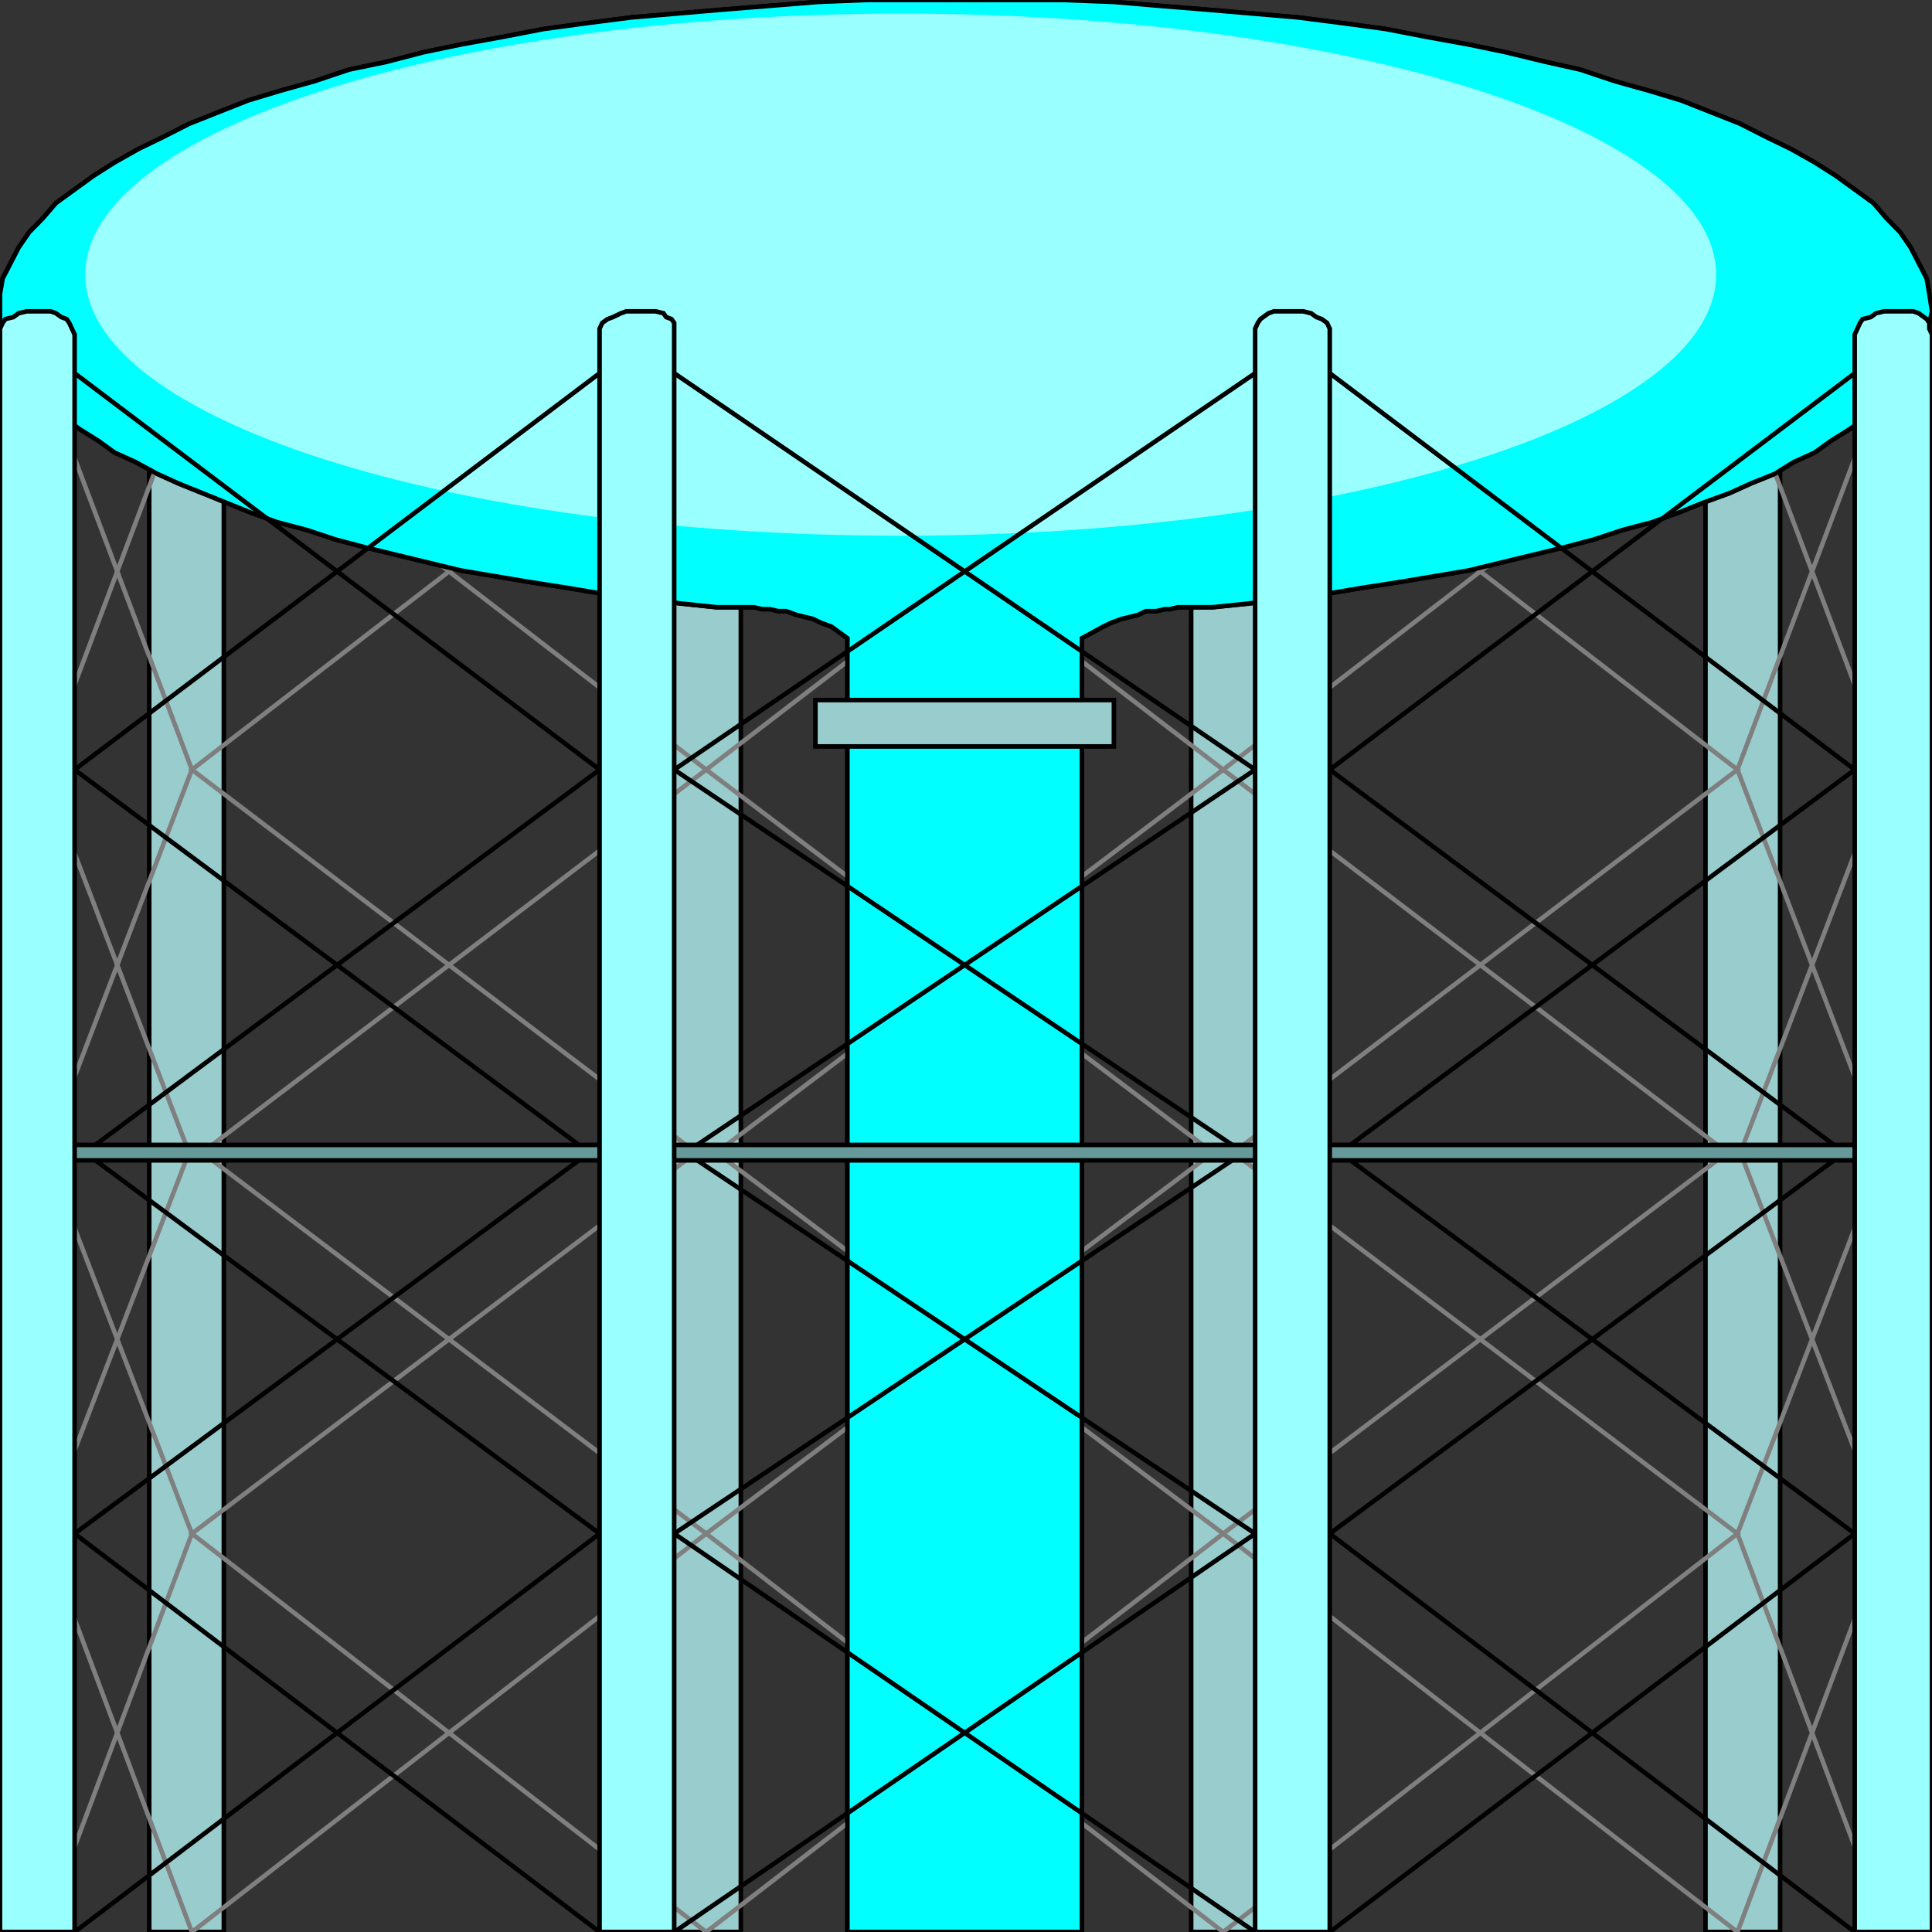 <svg width="150" height="150" viewBox="0 0 150 150" fill="none" xmlns="http://www.w3.org/2000/svg">
<rect x="0" y="0" width="150" height="150" fill="#333333" stroke="none"/>
<g clip-path="url(#clip0_2122_162528)">
<path d="M138.207 25.974V149.998H132.414V25.974V25.523L132.621 25.073L133.035 24.773L133.449 24.622L133.862 24.322L134.483 24.172H135.104H135.724H136.138H136.552L136.966 24.322L137.38 24.622L137.586 24.773L138 25.073L138.207 25.523V25.974Z" fill="#99CCCC" stroke="black" stroke-width="0.353"/>
<path d="M17.379 25.974V149.998H11.586V25.974V25.523L11.793 25.073L12.207 24.773L12.62 24.622L13.034 24.322L13.655 24.172H14.276H14.896H15.517H15.931L16.345 24.322L16.758 24.622L16.965 24.773L17.172 25.073L17.379 25.523V25.974Z" fill="#99CCCC" stroke="black" stroke-width="0.353"/>
<path d="M57.518 25.974V149.998H51.518V25.974V25.523L51.724 25.073L51.931 24.773L52.138 24.622L52.552 24.322L52.966 24.172H53.587H54H54.621H55.242L55.862 24.322L56.276 24.622L56.897 24.773L57.104 25.073L57.311 25.523L57.518 25.974Z" fill="#99CCCC" stroke="black" stroke-width="0.353"/>
<path d="M98.275 25.974V149.998H92.482V25.974V25.523L92.689 25.073L93.103 24.773L93.517 24.622L93.931 24.322L94.551 24.172H95.172H95.793H96.413H96.827L97.241 24.322L97.655 24.622L97.862 24.773L98.069 25.073L98.275 25.523V25.974Z" fill="#99CCCC" stroke="black" stroke-width="0.353"/>
<path d="M94.138 47.147H93.517H93.103H92.483H92.069H91.448L90.828 47.297H90.414L89.793 47.447H88.966L88.345 47.748L87.724 47.898L87.103 48.048L86.276 48.348L85.655 48.649L84.828 49.099L84 49.55V150H65.793V149.399V148.498V146.997V145.045V142.643V139.94V136.937V133.634V129.88V126.126V121.922V117.718V113.363V108.859V104.354V99.7V95.195V90.54V86.036V81.682V77.478V73.423V69.519V65.916V62.462V59.459V56.757V54.505V52.553V51.051V50V49.55L65.172 49.099L64.552 48.649L63.724 48.348L63.103 48.048L62.483 47.898L61.862 47.748L61.035 47.447H60.414L59.793 47.297H59.172L58.552 47.147H57.931H57.31H56.69H56.276H55.655L52.759 46.847L49.862 46.396L46.759 46.096L44.069 45.646L41.172 45.195L38.483 44.745L35.793 44.294L33.31 43.694L30.828 43.093L28.345 42.492L26.069 41.892L23.793 41.141L21.517 40.541L19.448 39.79L17.586 39.039L15.724 38.288L13.862 37.538L12.207 36.787L10.552 35.886L8.897 35.135L7.655 34.234L6.207 33.333L5.172 32.583L4.138 31.682L3.103 30.781L2.276 29.73L1.448 28.829L1.034 27.928L0.414 27.027L0.207 25.976L0 25.075V24.174V22.823L0.207 21.622L0.828 20.42L1.448 19.219L2.276 18.018L3.31 16.967L4.345 15.766L5.793 14.715L7.241 13.664L8.897 12.613L10.759 11.562L12.621 10.661L14.69 9.61L16.965 8.709L19.241 7.808L21.724 7.057L24.414 6.306L27.103 5.405L30 4.805L32.897 4.054L35.793 3.453L39.103 2.853L42.207 2.252L45.517 1.802L49.035 1.351L52.552 1.051L56.069 0.751L59.793 0.45L63.517 0.15L67.241 0H70.966H74.897H78.828H82.552L86.483 0.15L90 0.45L93.724 0.751L97.241 1.051L100.759 1.351L104.276 1.802L107.586 2.252L110.69 2.853L114 3.453L116.897 4.054L120 4.805L122.69 5.405L125.379 6.306L128.069 7.057L130.552 7.808L132.828 8.709L135.103 9.61L137.172 10.661L139.034 11.562L140.897 12.613L142.552 13.664L144 14.715L145.448 15.766L146.483 16.967L147.517 18.018L148.345 19.219L148.966 20.42L149.586 21.622L149.793 22.823L150 24.174L149.793 25.075L149.586 25.976L149.379 27.027L148.759 27.928L148.345 28.829L147.517 29.73L146.69 30.781L145.655 31.682L144.621 32.583L143.586 33.333L142.138 34.234L140.897 35.135L139.241 35.886L137.793 36.787L135.931 37.538L134.276 38.288L132.207 39.039L130.345 39.79L128.276 40.541L126 41.141L123.724 41.892L121.448 42.492L118.966 43.093L116.483 43.694L114 44.294L111.31 44.745L108.621 45.195L105.724 45.646L103.034 46.096L100.138 46.396L97.034 46.847L94.138 47.147Z" stroke="black" stroke-width="0.353"/>
<path d="M146.483 150.002L134.896 119.071L146.483 88.891" stroke="#7F7F7F" stroke-width="0.353"/>
<path d="M134.896 150.002L146.483 119.071L134.896 88.891" stroke="#7F7F7F" stroke-width="0.353"/>
<path d="M134.896 150.002L94.965 119.071L134.896 88.891" stroke="#7F7F7F" stroke-width="0.353"/>
<path d="M94.965 150.002L134.896 119.071L94.965 88.891" stroke="#7F7F7F" stroke-width="0.353"/>
<path d="M94.966 150.002L54.828 119.071L94.966 88.891" stroke="#7F7F7F" stroke-width="0.353"/>
<path d="M54.828 150.002L94.966 119.071L54.828 88.891" stroke="#7F7F7F" stroke-width="0.353"/>
<path d="M54.828 150.002L14.896 119.071L54.828 88.891" stroke="#7F7F7F" stroke-width="0.353"/>
<path d="M14.896 150.002L54.828 119.071L14.896 88.891" stroke="#7F7F7F" stroke-width="0.353"/>
<path d="M14.897 150.002L3.311 119.071L14.897 88.891" stroke="#7F7F7F" stroke-width="0.353"/>
<path d="M3.311 150.002L14.897 119.071L3.311 88.891" stroke="#7F7F7F" stroke-width="0.353"/>
<path d="M146.483 90.088L134.896 59.757L146.483 28.977" stroke="#7F7F7F" stroke-width="0.353"/>
<path d="M134.896 90.088L146.483 59.757L134.896 28.977" stroke="#7F7F7F" stroke-width="0.353"/>
<path d="M134.896 90.088L94.965 59.757L134.896 28.977" stroke="#7F7F7F" stroke-width="0.353"/>
<path d="M94.965 90.088L134.896 59.757L94.965 28.977" stroke="#7F7F7F" stroke-width="0.353"/>
<path d="M94.966 90.088L54.828 59.757L94.966 28.977" stroke="#7F7F7F" stroke-width="0.353"/>
<path d="M54.828 90.088L94.966 59.757L54.828 28.977" stroke="#7F7F7F" stroke-width="0.353"/>
<path d="M54.828 90.088L14.896 59.757L54.828 28.977" stroke="#7F7F7F" stroke-width="0.353"/>
<path d="M14.896 90.088L54.828 59.757L14.896 28.977" stroke="#7F7F7F" stroke-width="0.353"/>
<path d="M14.897 90.088L3.311 59.757L14.897 28.977" stroke="#7F7F7F" stroke-width="0.353"/>
<path d="M3.311 90.088L14.897 59.757L3.311 28.977" stroke="#7F7F7F" stroke-width="0.353"/>
<path d="M94.138 47.147H93.517H93.103H92.483H92.069H91.448L90.828 47.297H90.414L89.793 47.447H88.966L88.345 47.748L87.724 47.898L87.103 48.048L86.276 48.348L85.655 48.649L84.828 49.099L84 49.55V150H65.793V149.399V148.499V146.997V145.045V142.643V139.94V136.937V133.634V129.88V126.126V121.922V117.718V113.363V108.859V104.354V99.7V95.195V90.54V86.036V81.682V77.478V73.423V69.519V65.916V62.462V59.459V56.757V54.505V52.553V51.051V50V49.55L65.172 49.099L64.552 48.649L63.724 48.348L63.103 48.048L62.483 47.898L61.862 47.748L61.035 47.447H60.414L59.793 47.297H59.172L58.552 47.147H57.931H57.31H56.69H56.276H55.655L52.759 46.847L49.862 46.396L46.759 46.096L44.069 45.646L41.172 45.195L38.483 44.745L35.793 44.294L33.31 43.694L30.828 43.093L28.345 42.492L26.069 41.892L23.793 41.141L21.517 40.541L19.448 39.79L17.586 39.039L15.724 38.288L13.862 37.538L12.207 36.787L10.552 35.886L8.897 35.135L7.655 34.234L6.207 33.333L5.172 32.583L4.138 31.682L3.103 30.781L2.276 29.73L1.448 28.829L1.034 27.928L0.414 27.027L0.207 25.976L0 25.075V24.174V22.823L0.207 21.622L0.828 20.42L1.448 19.219L2.276 18.018L3.31 16.967L4.345 15.766L5.793 14.715L7.241 13.664L8.897 12.613L10.759 11.562L12.621 10.661L14.69 9.61L16.965 8.709L19.241 7.808L21.724 7.057L24.414 6.306L27.103 5.405L30 4.805L32.897 4.054L35.793 3.453L39.103 2.853L42.207 2.252L45.517 1.802L49.035 1.351L52.552 1.051L56.069 0.751L59.793 0.45L63.517 0.15L67.241 0H70.966H74.897H78.828H82.552L86.483 0.15L90 0.45L93.724 0.751L97.241 1.051L100.759 1.351L104.276 1.802L107.586 2.252L110.69 2.853L114 3.453L116.897 4.054L120 4.805L122.69 5.405L125.379 6.306L128.069 7.057L130.552 7.808L132.828 8.709L135.103 9.61L137.172 10.661L139.034 11.562L140.897 12.613L142.552 13.664L144 14.715L145.448 15.766L146.483 16.967L147.517 18.018L148.345 19.219L148.966 20.42L149.586 21.622L149.793 22.823L150 24.174L149.793 25.075L149.586 25.976L149.379 27.027L148.759 27.928L148.345 28.829L147.517 29.73L146.69 30.781L145.655 31.682L144.621 32.583L143.586 33.333L142.138 34.234L140.897 35.135L139.241 35.886L137.793 36.787L135.931 37.538L134.276 38.288L132.207 39.039L130.345 39.79L128.276 40.541L126 41.141L123.724 41.892L121.448 42.492L118.966 43.093L116.483 43.694L114 44.294L111.31 44.745L108.621 45.195L105.724 45.646L103.034 46.096L100.138 46.396L97.034 46.847L94.138 47.147Z" fill="#00FFFF" stroke="black" stroke-width="0.353"/>
<path d="M63.31 54.352H86.483V57.955H63.31V54.352Z" fill="#99CCCC" stroke="black" stroke-width="0.353"/>
<path d="M69.931 41.595C104.897 41.595 133.242 32.52 133.242 21.325C133.242 10.13 104.897 1.055 69.931 1.055C34.966 1.055 6.621 10.13 6.621 21.325C6.621 32.52 34.966 41.595 69.931 41.595Z" fill="#99FFFF"/>
<path d="M144.001 150.002L103.242 119.071L144.001 88.891" stroke="black" stroke-width="0.353"/>
<path d="M103.242 150.002L144.001 119.071L103.242 88.891" stroke="black" stroke-width="0.353"/>
<path d="M97.449 150.002L52.346 119.071L97.449 88.891" stroke="black" stroke-width="0.353"/>
<path d="M52.346 150.002L97.449 119.071L52.346 88.891" stroke="black" stroke-width="0.353"/>
<path d="M46.552 150.002L5.793 119.071L46.552 88.891" stroke="black" stroke-width="0.353"/>
<path d="M5.793 150.002L46.552 119.071L5.793 88.891" stroke="black" stroke-width="0.353"/>
<path d="M144.001 90.088L103.242 59.757L144.001 28.977" stroke="black" stroke-width="0.353"/>
<path d="M103.242 90.088L144.001 59.757L103.242 28.977" stroke="black" stroke-width="0.353"/>
<path d="M97.449 90.088L52.346 59.757L97.449 28.977" stroke="black" stroke-width="0.353"/>
<path d="M52.346 90.088L97.449 59.757L52.346 28.977" stroke="black" stroke-width="0.353"/>
<path d="M46.552 90.088L5.793 59.757L46.552 28.977" stroke="black" stroke-width="0.353"/>
<path d="M5.793 90.088L46.552 59.757L5.793 28.977" stroke="black" stroke-width="0.353"/>
<path d="M0 88.891H150V90.092H0V88.891Z" fill="#669999" stroke="black" stroke-width="0.353"/>
<path d="M5.793 25.974V149.998H0V25.974V25.523L0.207 25.073L0.414 24.773L1.034 24.622L1.448 24.322L2.069 24.172H2.69H3.31H3.517H3.931L4.345 24.322L4.759 24.622L5.172 24.773L5.379 25.073L5.586 25.523L5.793 25.974Z" fill="#99FFFF" stroke="black" stroke-width="0.353"/>
<path d="M52.344 25.974V149.998H46.551V25.974V25.523L46.758 25.073L47.172 24.773L47.585 24.622L48.206 24.322L48.62 24.172H49.24H49.861H50.482H50.896L51.516 24.322L51.723 24.622L52.137 24.773L52.344 25.073V25.523V25.974Z" fill="#99FFFF" stroke="black" stroke-width="0.353"/>
<path d="M103.242 25.974V149.998H97.449V25.974V25.523L97.656 25.073L97.863 24.773L98.07 24.622L98.484 24.322L98.897 24.172H99.311H99.932H100.553H101.173L101.794 24.322L102.208 24.622L102.622 24.773L103.035 25.073L103.242 25.523V25.974Z" fill="#99FFFF" stroke="black" stroke-width="0.353"/>
<path d="M150 25.974V149.998H144V25.974L144.207 25.523L144.414 25.073L144.621 24.773L145.241 24.622L145.655 24.322L146.276 24.172H146.897H147.31H147.931H148.552L148.966 24.322L149.379 24.622L149.586 24.773L149.793 25.073V25.523L150 25.974Z" fill="#99FFFF" stroke="black" stroke-width="0.353"/>
</g>
<defs>
<clipPath id="clip0_2122_162528">
<rect width="150" height="150" fill="white"/>
</clipPath>
</defs>
</svg>
